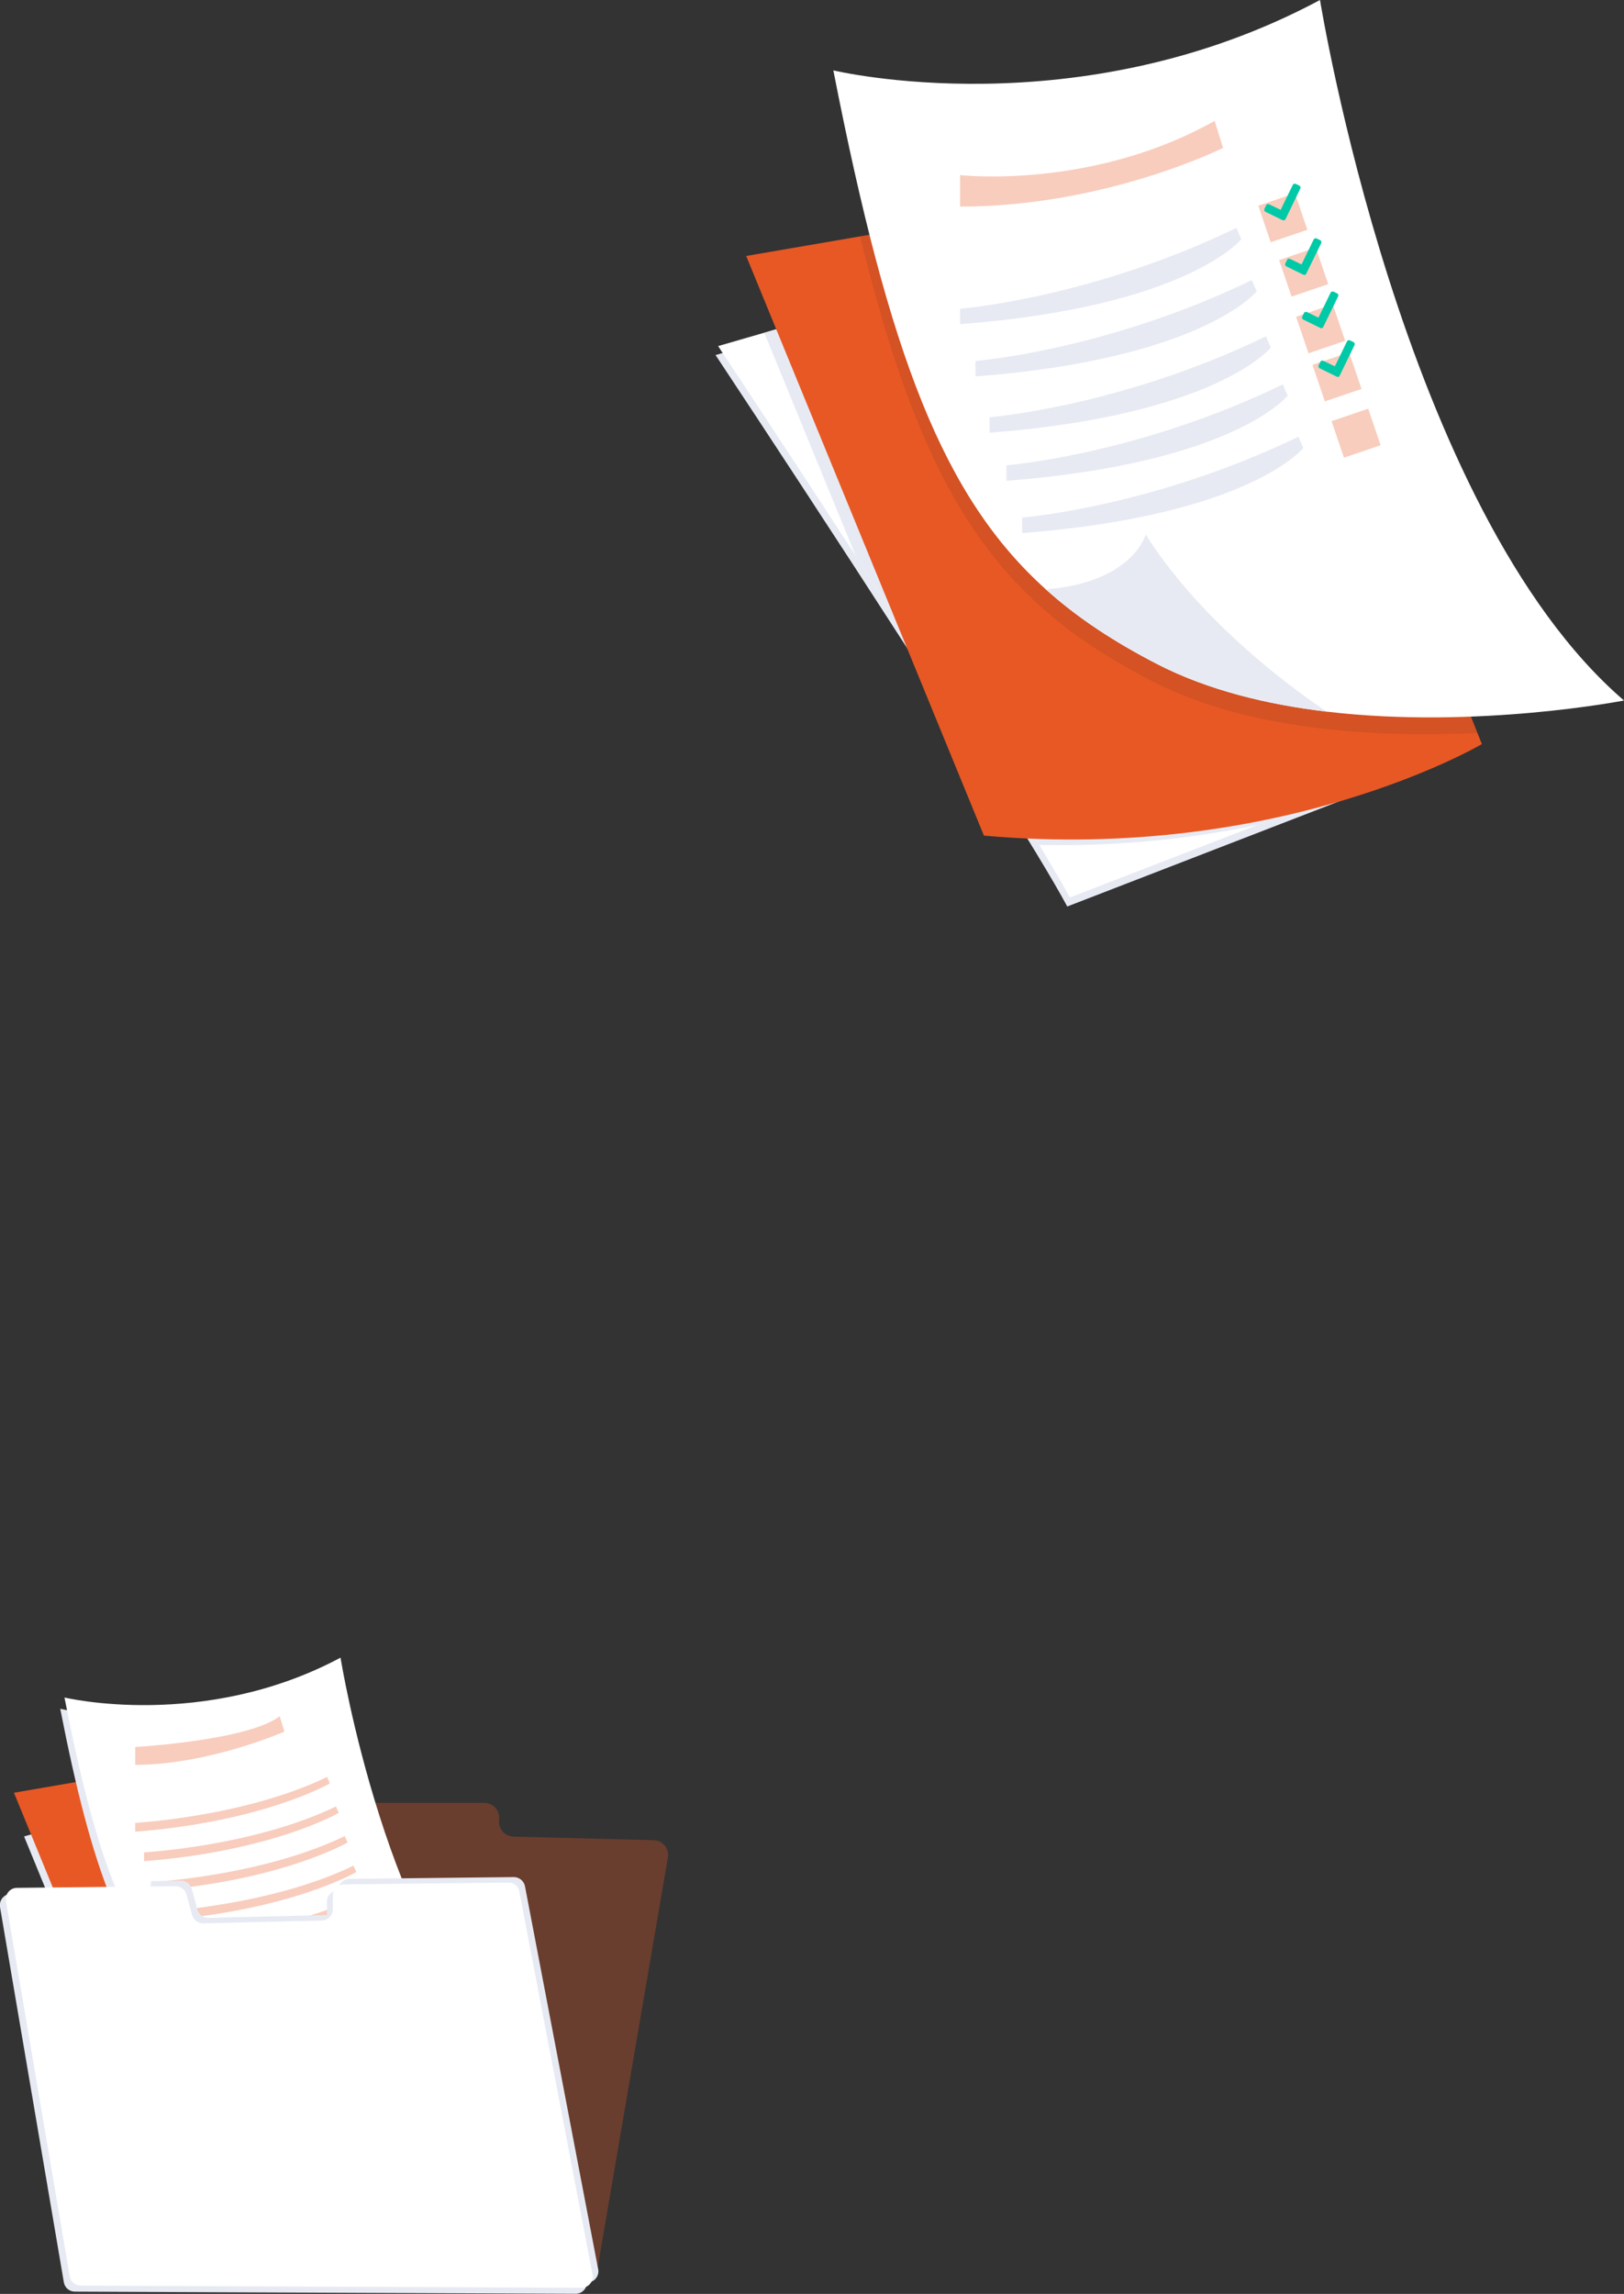 <?xml version="1.0" encoding="utf-8"?>
<!-- Generator: Adobe Illustrator 23.0.1, SVG Export Plug-In . SVG Version: 6.00 Build 0)  -->
<svg xmlns="http://www.w3.org/2000/svg" xmlns:xlink="http://www.w3.org/1999/xlink" x="0px" y="0px"
	 viewBox="0 0 1267.1 1789.6" style="enable-background:new 0 0 1267.1 1789.6;" xml:space="preserve">
<rect x="0" y="0" width="1267.1" height="1789.6" fill="#333333" stroke="none"/>
<style type="text/css">
	.files-0{fill:#E7EAF3;}
	.files-1{fill:#FFFFFF;}
	.files-2{fill:#e85824;}
	.files-3{fill:#1E2022;}
	.files-4{fill:#00C9A7;}
</style>
<g>
	<path class="files-0 fill-gray-300" d="M1079.6,611.7l-100.3,38.8l-146.6,56.7c-5.5-10.3-13.7-24.3-23.8-41c-34.7-57.6-92.2-147.1-143.3-225.7
		C607.9,351.8,558.3,277,558.3,277l35.9-10.4l293.3-85.1L1079.6,611.7z"/>
	<path class="files-1 fill-white" d="M1081.6,604.7l-100.3,38.8l-146.6,56.7c-5.5-10.3-13.7-24.3-23.8-41c-34.7-57.6-92.2-147.1-143.3-225.7
		C609.9,344.8,560.3,270,560.3,270l35.9-10.4l293.3-85.1L1081.6,604.7z"/>
	<path class="files-0 fill-gray-300" d="M1081.6,604.7l-100.3,38.8c-56,11.7-113.2,16.9-170.4,15.7c-34.7-57.6-92.2-147.1-143.3-225.7l-71.3-173.9
		l293.3-85.1L1081.6,604.7z"/>
	<path class="files-2 fill-primary" d="M1156.2,580.5c0,0-155.8,92.2-388.5,71.4L582.2,199.7l88.9-15.3l307.3-52.8l174.3,440.1L1156.2,580.5z"/>
	<path class="files-3 fill-dark" opacity=".1" d="M1152.8,571.8c-36.7,1.8-79.1,1.6-121.9-3.5c-46.2-5.4-92.7-16.6-132.6-37.2c-33.3-17.2-61.8-35.8-86.7-58.2
		c-64.6-58.1-104.6-141.3-140.5-288.5l307.3-52.8L1152.8,571.8z"/>
	<path class="files-1 fill-white" d="M1267.1,546.5c0,0-114.9,22.5-231.8,8.7c-46.2-5.5-92.7-16.6-132.6-37.2c-33.3-17.2-61.8-35.8-86.7-58.2
		c-80-72-122.2-182.2-165.8-404.9c0,0,191,46.1,379.7-54.9C1030,0,1093.7,397.3,1267.1,546.5z"/>
	<path class="files-0 fill-gray-300" d="M1035.3,555.2c-46.2-5.5-92.7-16.6-132.6-37.2c-33.3-17.2-61.8-35.8-86.7-58.2c68.1-5.5,77.9-42.8,77.9-42.8
		C944.4,497.1,1035.3,555.2,1035.3,555.2z"/>
	<path class="files-2 fill-primary" opacity=".3" d="M749.1,136.6c0,0,102.6,11.7,198.6-42.3l6.6,21.1c0,0-91.9,45.8-205.2,45.8V136.6z"/>
	<path class="files-0 fill-gray-300" d="M749.1,240.9c0,0,102-8.2,215.6-63.1l3.8,8.8c0,0-41.8,52.6-219.4,66.3V240.9z"/>
	<path class="files-0 fill-gray-300" d="M761.2,281.6c0,0,102-8.2,215.5-63.1l3.8,8.8c0,0-41.8,52.6-219.4,66.4V281.6z"/>
	<path class="files-0 fill-gray-300" d="M772.2,325.5c0,0,102-8.2,215.5-63.1l3.8,8.8c0,0-41.8,52.6-219.4,66.4V325.5z"/>
	<path class="files-0 fill-gray-300" d="M785.4,363c0,0,102-8.2,215.5-63.1l3.8,8.8c0,0-41.8,52.6-219.4,66.4V363z"/>
	<path class="files-0 fill-gray-300" d="M797.5,403.8c0,0,102-8.2,215.6-63.1l3.8,8.8c0,0-41.8,52.6-219.4,66.4L797.5,403.8z"/>

		<rect x="985.5" y="154.5" transform="matrix(0.947 -0.322 0.322 0.947 -1.258 331.509)" class="files-2 fill-primary" opacity=".3" width="30.2" height="30.1"/>

		<rect x="1001.8" y="196.9" transform="matrix(0.947 -0.322 0.322 0.947 -14.076 339.007)" class="files-2 fill-primary" opacity=".3" width="30.2" height="30.1"/>

		<rect x="1027.8" y="278.6" transform="matrix(0.947 -0.322 0.322 0.947 -39.016 351.754)" class="files-2 fill-primary" opacity=".3" width="30.2" height="30.1"/>

		<rect x="1042.7" y="322.5" transform="matrix(0.947 -0.322 0.322 0.947 -52.35 358.907)" class="files-2 fill-primary" opacity=".3" width="30.2" height="30.1"/>

		<rect x="1015" y="241.1" transform="matrix(0.947 -0.322 0.322 0.947 -27.585 345.627)" class="files-2 fill-primary" opacity=".3" width="30.2" height="30.1"/>
	<path class="files-4 fill-success" d="M1000.8,171.8l-13.5-6.6c-0.8-0.4-1.1-1.4-0.8-2.2c0,0,0,0,0,0l1.4-2.9c0.4-0.8,1.4-1.1,2.2-0.8c0,0,0,0,0,0
		l9.1,4.4l9.5-19.5c0.4-0.8,1.4-1.1,2.2-0.8l2.9,1.4c0.8,0.4,1.1,1.4,0.8,2.2c0,0,0,0,0,0L1003,171
		C1002.6,171.8,1001.6,172.1,1000.8,171.8C1000.8,171.8,1000.8,171.8,1000.8,171.8z"/>
	<path class="files-4 fill-success" d="M1030.3,255.9l-13.5-6.6c-0.8-0.4-1.1-1.4-0.8-2.2c0,0,0,0,0,0l1.4-2.9c0.4-0.8,1.4-1.1,2.2-0.8l9.1,4.4
		l9.5-19.5c0.4-0.8,1.4-1.1,2.2-0.8l2.9,1.4c0.8,0.4,1.2,1.4,0.8,2.2c0,0,0,0,0,0l-11.6,23.9C1032.1,256,1031.1,256.3,1030.3,255.9
		L1030.3,255.9z"/>
	<path class="files-4 fill-success" d="M1017.1,214.4l-13.5-6.6c-0.8-0.4-1.1-1.4-0.8-2.2l1.4-2.9c0.4-0.8,1.4-1.1,2.2-0.8c0,0,0,0,0,0l9.1,4.4
		l9.5-19.5c0.4-0.8,1.4-1.1,2.2-0.8c0,0,0,0,0,0l2.9,1.4c0.8,0.4,1.1,1.4,0.8,2.2l-11.7,23.9
		C1018.8,214.5,1017.9,214.8,1017.1,214.4C1017.1,214.4,1017.1,214.4,1017.1,214.4L1017.1,214.4z"/>
	<path class="files-4 fill-success" d="M1043.1,293.9l-13.5-6.6c-0.8-0.4-1.1-1.4-0.8-2.2c0,0,0,0,0,0l1.4-2.9c0.4-0.8,1.4-1.1,2.2-0.8c0,0,0,0,0,0
		l9.1,4.4l9.5-19.5c0.4-0.8,1.4-1.1,2.2-0.8l2.9,1.4c0.8,0.4,1.1,1.4,0.8,2.2c0,0,0,0,0,0l-11.6,23.9
		C1044.9,294,1043.9,294.3,1043.1,293.9z"/>
</g>
<g>
	<path class="files-2 fill-primary" opacity=".3" d="M83.6,1779c-2-2.4-3-5.6-2.6-8.8l37-302.7l3.1-25.1c0.7-5.8,5.6-10.1,11.4-10.2l108.4-0.7
		c6.4,0,11.6-5.3,11.5-11.7c0-0.1,0-0.2,0-0.2l0-1.1c-0.2-6.4,4.8-11.8,11.2-12c0.1,0,0.3,0,0.4,0h113.9c6.4,0,11.6,5.2,11.6,11.6
		c0,0.5,0,1-0.1,1.6c-0.8,6.3,3.6,12.2,10,13c0.4,0.1,0.8,0.1,1.2,0.1l109.4,2.8c6.4,0.2,11.5,5.5,11.3,11.9c0,0.6-0.1,1.1-0.2,1.7
		l-54.7,319.4l-1,6c-0.3,1.5-0.8,3-1.7,4.3L83.6,1779z"/>
	<path class="files-0 fill-gray-300" d="M294.1,1628.4l-56.9,22c-31.8,6.6-64.2,9.6-96.7,8.9c-19.7-32.6-52.3-83.4-81.3-128l-40.4-98.6l166.4-48.3
		L294.1,1628.4z"/>
	<path class="files-2 fill-primary" d="M336.5,1614.7c0,0-88.4,52.3-220.4,40.5L10.9,1398.6l50.4-8.7l174.3-29.9l98.9,249.6L336.5,1614.7z"/>
	<path opacity=".1" d="M334.5,1609.7c-20.8,1-44.9,0.9-69.1-2c-26.2-3.1-52.6-9.4-75.2-21.1c-18.9-9.7-35.1-20.3-49.2-33
		c-36.7-33-59.3-80.1-79.7-163.6l174.3-29.9L334.5,1609.7z"/>
	<path class="files-0 fill-gray-300" d="M396.9,1612c0,0-65.2,12.8-131.5,4.9c-26.2-3.1-52.6-9.4-75.2-21.1c-18.9-9.7-35.1-20.3-49.2-33
		c-45.4-40.8-69.3-103.4-94-229.7c0,0,108.3,26.1,215.4-31.1C262.4,1302,298.5,1527.3,396.9,1612z"/>
	<path class="files-1 fill-white" d="M400.2,1603.2c0,0-65.2,12.8-131.5,4.9c-26.2-3.1-52.6-9.4-75.2-21.1c-18.9-9.7-35.1-20.3-49.2-33
		c-45.4-40.8-69.3-103.4-94-229.7c0,0,108.3,26.1,215.4-31.1C265.7,1293.3,301.8,1518.6,400.2,1603.2z"/>
	<path opacity=".1" d="M267.9,1600.3c-26.2-3.1-52.6-9.4-75.2-21.1c-18.9-9.7-35.1-20.3-49.2-33c38.6-3.1,44.2-24.2,44.2-24.2
		C216.3,1567.4,267.9,1600.3,267.9,1600.3z"/>
	<path class="files-2 fill-primary" opacity=".3" d="M105.5,1362.9c0,0,88.1-5,112.7-24l3.7,12c0,0-58.2,25.7-116.4,26V1362.9z"/>
	<path class="files-2 fill-primary" opacity=".3" d="M105.5,1422.1c0,0,85.3-4.7,149.7-35.8l2.2,5c0,0-51.1,29.8-151.9,37.7L105.5,1422.1z"/>
	<path class="files-2 fill-primary" opacity=".3" d="M112.4,1445.1c0,0,85.3-4.7,149.7-35.8l2.2,5c0,0-51.1,29.8-151.9,37.7L112.4,1445.1z"/>
	<path class="files-2 fill-primary" opacity=".3" d="M119.3,1468.2c0,0,85.3-4.7,149.7-35.8l2.2,5c0,0-51.1,29.8-151.9,37.7V1468.2z"/>
	<path class="files-2 fill-primary" opacity=".3" d="M126.1,1491.3c0,0,85.3-4.7,149.7-35.8l2.2,5c0,0-51.1,29.8-151.9,37.7L126.1,1491.3z"/>
	<path class="files-2 fill-primary" opacity=".3" d="M133,1514.4c0,0,85.3-4.7,149.7-35.8l2.2,5c0,0-51.1,29.8-151.9,37.7V1514.4z"/>
	<path class="files-0 fill-gray-300" d="M463.7,1778.7c-1.6,1.3-3.5,2-5.5,2L83.6,1779c-2-2.4-3-5.6-2.6-8.8l37-302.7l23.2-0.3c4,0,7.5,2.6,8.5,6.5
		l4.3,16c1.1,3.9,4.6,6.6,8.7,6.5l92.6-2.2c4.8-0.1,8.6-4,8.6-8.8v-10.6c0-4.8,3.9-8.7,8.7-8.8l128.3-1.4c4.2,0,7.9,3,8.7,7.1
		l56.7,296.7l0.4,1.9C467.4,1773.4,466.2,1776.6,463.7,1778.7z"/>
	<path class="files-0 fill-gray-300" d="M392.1,1473.4l-128.3,1.4c-4.8,0.1-8.7,4-8.7,8.8v10.6c0,4.8-3.8,8.6-8.5,8.8l-92.6,2.2
		c-4,0.1-7.6-2.6-8.7-6.5l-4.4-16c-1-3.9-4.6-6.5-8.6-6.5l-123.7,1.3c-4.8,0-8.7,4-8.7,8.8c0,0.5,0,0.9,0.1,1.4l49.8,292.8
		c0.7,4.2,4.3,7.3,8.6,7.3l390.7,1.7c4.8,0,8.8-3.9,8.8-8.7c0-0.6-0.1-1.1-0.2-1.7l-57.1-298.6
		C400,1476.3,396.3,1473.3,392.1,1473.4z"/>
	<path class="files-1 fill-white" d="M396.7,1468.7l-128.3,1.4c-4.8,0.1-8.7,4-8.7,8.8v10.6c0,4.8-3.8,8.6-8.5,8.8l-92.6,2.2
		c-4,0.1-7.6-2.6-8.7-6.5l-4.4-16c-1-3.9-4.6-6.5-8.6-6.5l-123.7,1.3c-4.8,0-8.7,4-8.7,8.8c0,0.5,0,0.9,0.1,1.4l49.8,292.8
		c0.7,4.2,4.3,7.3,8.6,7.3l390.7,1.7c4.8,0,8.8-3.9,8.8-8.7c0-0.6-0.1-1.1-0.2-1.7l-57.1-298.6
		C404.6,1471.6,401,1468.6,396.7,1468.7z"/>
</g>
</svg>
